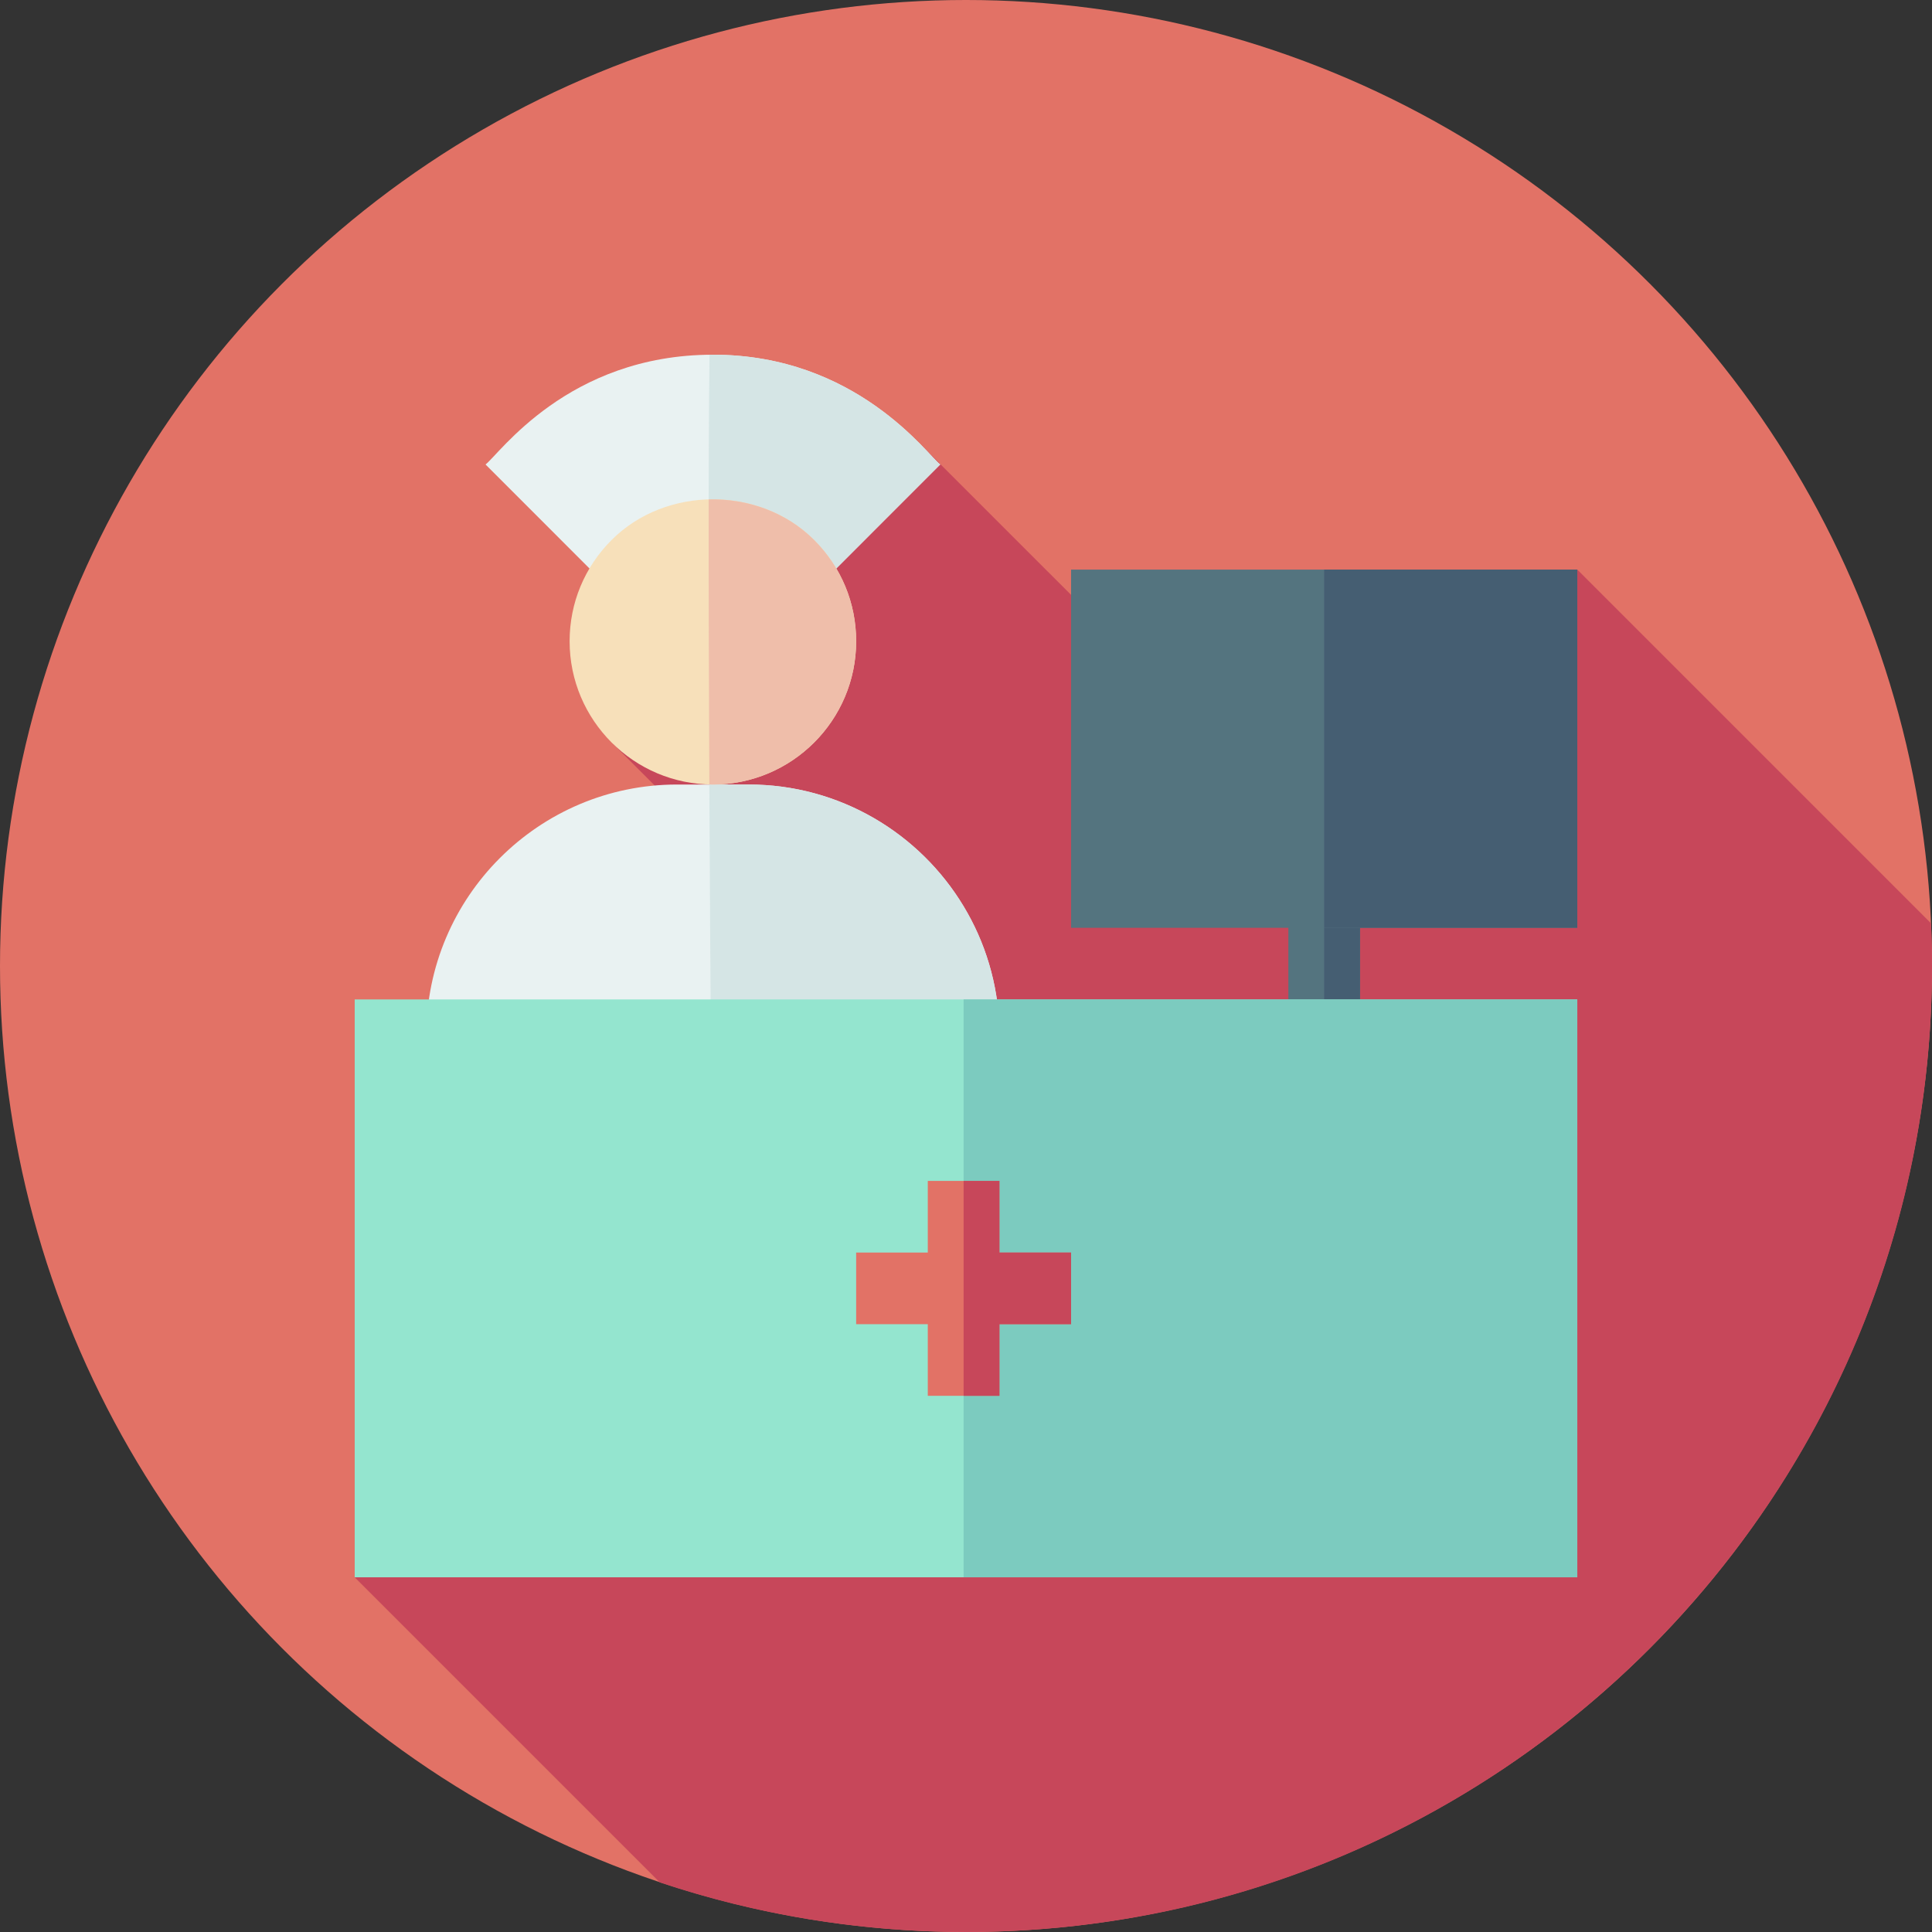 <svg id="Capa_1" enable-background="new 0 0 512 512" height="512" viewBox="0 0 512 512" width="512" xmlns="http://www.w3.org/2000/svg"><rect x="0" y="0" width="512" height="512" fill="#333333" stroke="none"/><g><circle cx="256" cy="256" fill="#e27266" r="256"/><path d="m512 256c0-3.791-.099-7.559-.262-11.309l-93.738-93.738-134.156 6.693c-.26-.263-39.808-39.806-39.808-39.806l-81.51 79.345 10.987 10.988-79.513 209.827 80.865 80.865c25.496 8.514 52.775 13.135 81.135 13.135 141.385 0 256-114.615 256-256z" fill="#c7475a"/><g><g><path d="m209.046 163.236-6.711-6.711c-7.193-7.193-19.633-7.193-26.827 0l-6.711 6.711-40.129-40.147c3.534-2.578 21.751-29.089 60.254-29.089 38.145 0 56.903 26.644 60.253 29.088z" fill="#e9f2f2"/></g><path d="m202.335 156.524 6.711 6.711 40.129-40.147c-3.35-2.444-22.108-29.088-60.253-29.088-.299 0-.594.007-.89.01-.193 13.925-.253 34.166-.23 57.155 5.273-.296 10.663 1.489 14.533 5.359z" fill="#d5e5e5"/><g><path d="m264.834 272.422c-.342-11.758-3.753-22.769-9.467-32.248-11.625-19.32-32.811-32.267-56.953-32.267h-18.984c-36.633 0-66.445 29.812-66.445 66.445v10.125h151.875v-10.125c-.001-.576-.007-1.222-.026-1.93z" fill="#e9f2f2"/></g><path d="m188.46 284.477h76.4v-10.125c0-.576-.006-1.221-.025-1.93-.342-11.758-3.753-22.769-9.467-32.248-11.625-19.32-32.811-32.267-56.953-32.267h-10.435c.131 27.055.311 54.07.48 76.57z" fill="#d5e5e5"/><g><g><path d="m341.43 236.383h18.984v37.969h-18.984z" fill="#54747f"/></g></g><path d="m350.922 236.383h9.492v37.969h-9.492z" fill="#455e72"/><g id="Reception_2_"><g><path d="m188.922 207.906c-20.94 0-37.969-17.028-37.969-37.969 0-10.122 3.949-19.661 11.133-26.836 14.349-14.368 39.322-14.368 53.672 0 7.184 7.175 11.133 16.713 11.133 26.836 0 20.941-17.029 37.969-37.969 37.969z" fill="#f7e0ba"/></g><path d="m226.891 169.938c0-10.122-3.949-19.661-11.133-26.836-7.447-7.457-17.755-11.033-27.954-10.75-.03 22.382.049 48.973.177 75.531.314.008.626.024.942.024 20.939-.001 37.968-17.029 37.968-37.969z" fill="#efbeaa"/><g><g><path d="m418 245.875h-134.156v-94.922h134.156z" fill="#54747f"/></g></g><path d="m350.922 150.953h67.078v94.922h-67.078z" fill="#455e72"/></g><g><path d="m418 418h-324v-153.141h324z" fill="#94e5cf"/></g><path d="m255.367 264.859h162.633v153.141h-162.633z" fill="#7ccbbf"/><path d="m283.844 331.938h-18.985v-18.985h-18.984v18.985h-18.984v18.984h18.984v18.984h18.984v-18.984h18.985z" fill="#e27266"/><path d="m255.367 312.953v56.953h9.492v-18.984h18.985v-18.984h-18.985v-18.985z" fill="#c7475a"/></g></g></svg>